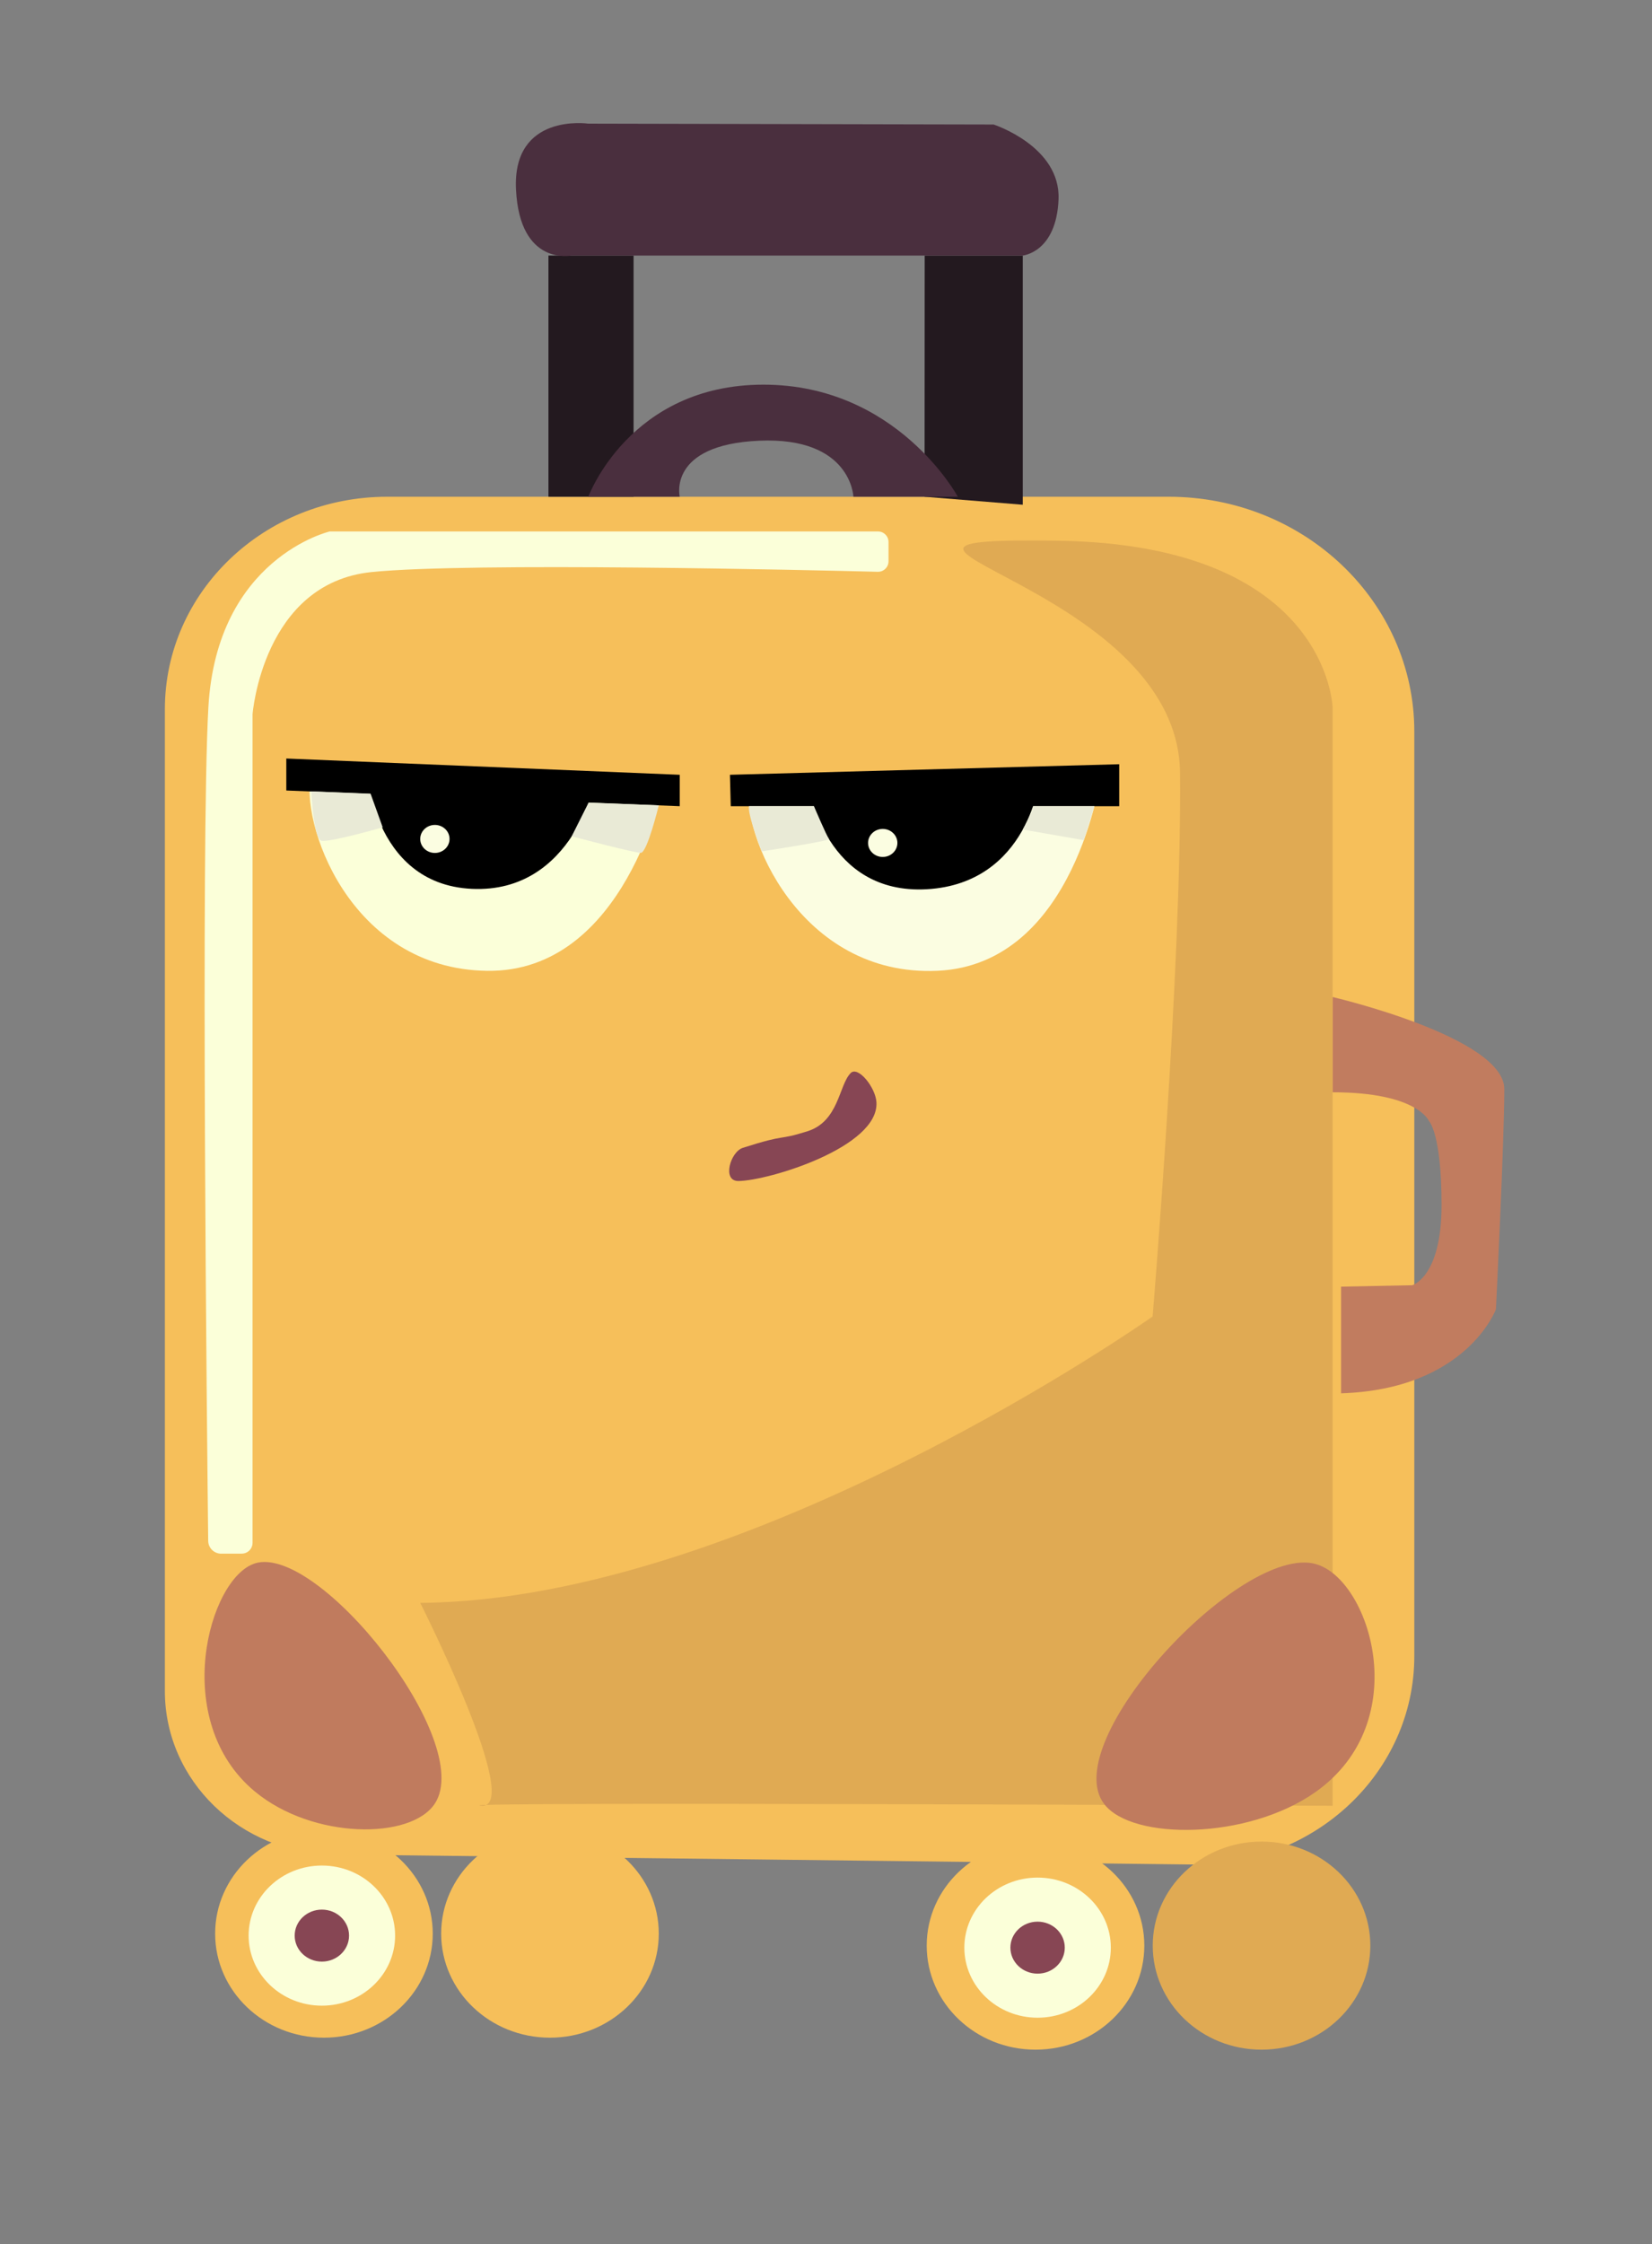 <?xml version="1.0" encoding="UTF-8"?><svg id="Layer_8" xmlns="http://www.w3.org/2000/svg" viewBox="0 0 302 410"><rect x="0" y="0" width="302" height="410" fill="#808080" stroke="none"/><defs><style>.cls-1{fill:#e0aa53;}.cls-2{fill:#fbffd9;}.cls-3{fill:#874654;}.cls-4{fill:#23191f;}.cls-5{fill:#c17c5f;}.cls-6{fill:#c07b5e;}.cls-7{fill:#4a2f3e;}.cls-8{fill:#f6bf5a;}.cls-9{fill:#e9ead6;}.cls-10{fill:#fbfde1;}</style></defs><path class="cls-8" d="M70.78,90.76h142.88c24.79,0,44.89,19.21,44.89,42.9v168.91c0,21.22-18.14,38.34-40.34,38.09l-157.2-1.83c-17.11-.2-30.87-13.51-30.87-29.86v-179.38c0-21.45,18.19-38.83,40.63-38.83Z"/><path class="cls-1" d="M76.82,292.86s19.13,37.83,11.09,37.06c-8.03-.77,155.71.01,155.71.01v-200.59s-.72-29.81-50.1-30.54c-49.38-.73,21.86,7.31,22.2,42.41.35,35.1-5.01,99.32-5.01,99.32,0,0-73.46,51.86-133.9,52.33Z"/><path class="cls-2" d="M40.43,283.86h3.76c1.09,0,1.98-.88,1.98-1.98v-151.39s1.87-23.95,21.76-25.97c17.97-1.83,80.6-.35,92.53-.05,1.08.03,1.97-.84,1.97-1.92v-3.52c0-1.06-.86-1.93-1.93-1.93H60.28s-20.66,4.81-22.19,32.16c-1.41,25.15-.23,134.79-.03,152.26.01,1.3,1.07,2.35,2.38,2.35Z"/><polygon class="cls-4" points="169.02 90.76 186.97 92.22 186.97 46.69 169.04 46.69 169.02 90.76"/><rect class="cls-4" x="100.26" y="46.69" width="15.56" height="44.07"/><path class="cls-5" d="M243.63,182.17s31.37,7.31,31.37,16.82-1.53,40.22-1.53,40.22c0,0-5.36,14.63-28.31,15.36v-19.49l13.01-.26s5.36-1.46,5.36-14.63-2.3-15.36-2.3-15.36c0,0-2.07-5.26-17.6-5.26v-17.41Z"/><path class="cls-2" d="M56.93,141.22l64.27,2.19s-6.89,34.3-32.14,33.97c-25.25-.33-34.43-27.39-32.14-36.16Z"/><path class="cls-10" d="M136.98,143.19l64.29-1.63s-4.64,34.64-29.86,35.81c-25.22,1.17-36.15-25.29-34.43-34.18Z"/><polygon points="124.26 141.56 124.26 147.3 52.34 144.43 52.34 138.59 124.26 141.56"/><polygon points="133.44 141.56 204.6 139.63 204.6 147.3 133.59 147.3 133.44 141.56"/><path d="M66.87,139.63s.83,21.91,19.4,22.77,22.96-20.11,22.67-20.95"/><path d="M147.95,144.02s2.96,19.51,21.51,18.45c18.55-1.07,20.89-20.25,20.51-20.97"/><ellipse class="cls-10" cx="79.5" cy="153.28" rx="2.68" ry="2.56"/><ellipse class="cls-10" cx="161.37" cy="154.01" rx="2.68" ry="2.56"/><path class="cls-9" d="M67.76,145.02l-10.84-.43s.38,8.67,1.84,9.02,11.2-2.45,11.2-2.45l-2.21-6.14Z"/><path class="cls-9" d="M107.59,146.66l12.84.48s-2.11,8.66-3.28,8.68-12.64-3.02-12.64-3.02"/><path class="cls-9" d="M136.94,147.3h11.85s2.37,5.51,2.74,5.98c.29.37-12.29,2.27-12.29,2.27,0,0-2.72-7.02-2.29-8.25Z"/><path class="cls-9" d="M188.85,147.3h11.22l-1.93,6.21-11.16-1.95s2.19-4.03,1.87-4.26Z"/><path class="cls-7" d="M107.55,90.76s7.52-20.48,32.01-20.48,35.54,20.48,35.54,20.48h-19.09s-.38-10.97-17.21-10.24c-16.84.73-14.54,10.24-14.54,10.24h-16.71Z"/><path class="cls-3" d="M155.49,196.07c1.36-1.39,4.57,2.61,4.73,5.31.5,8.23-19.78,14.35-25.22,14.4-3.08.03-1.46-5.35.79-6.06,8.37-2.68,6.08-1.22,11.82-3.03,5.75-1.81,5.73-8.42,7.88-10.61Z"/><path class="cls-7" d="M107.55,22.59l74.09.16s12.27,3.97,11.87,13.68-6.55,10.26-6.55,10.26h-82.46s-9.47,2.03-10.17-12.05c-.7-14.08,13.2-12.05,13.2-12.05Z"/><ellipse class="cls-8" cx="59.22" cy="353.29" rx="19.89" ry="19.01"/><ellipse class="cls-8" cx="100.54" cy="353.29" rx="19.89" ry="19.01"/><ellipse class="cls-8" cx="189.3" cy="355.48" rx="19.89" ry="19.01"/><ellipse class="cls-1" cx="230.62" cy="355.48" rx="19.89" ry="19.01"/><path class="cls-6" d="M46.6,285.64c11.6-3.62,40.32,32.53,32.9,43.88-4.35,6.65-22.3,6.58-32.9-2.19-15.61-12.93-8.44-39.05,0-41.68Z"/><path class="cls-6" d="M240.47,285.74c-13.61-3.62-47.32,32.53-38.61,43.88,5.1,6.65,26.16,6.58,38.61-2.19,18.32-12.93,9.9-39.05,0-41.68Z"/><ellipse class="cls-2" cx="58.84" cy="353.65" rx="13.39" ry="12.8"/><ellipse class="cls-2" cx="189.68" cy="355.85" rx="13.39" ry="12.8"/><ellipse class="cls-3" cx="58.84" cy="353.65" rx="4.97" ry="4.75"/><ellipse class="cls-3" cx="189.68" cy="355.85" rx="4.97" ry="4.75"/></svg>